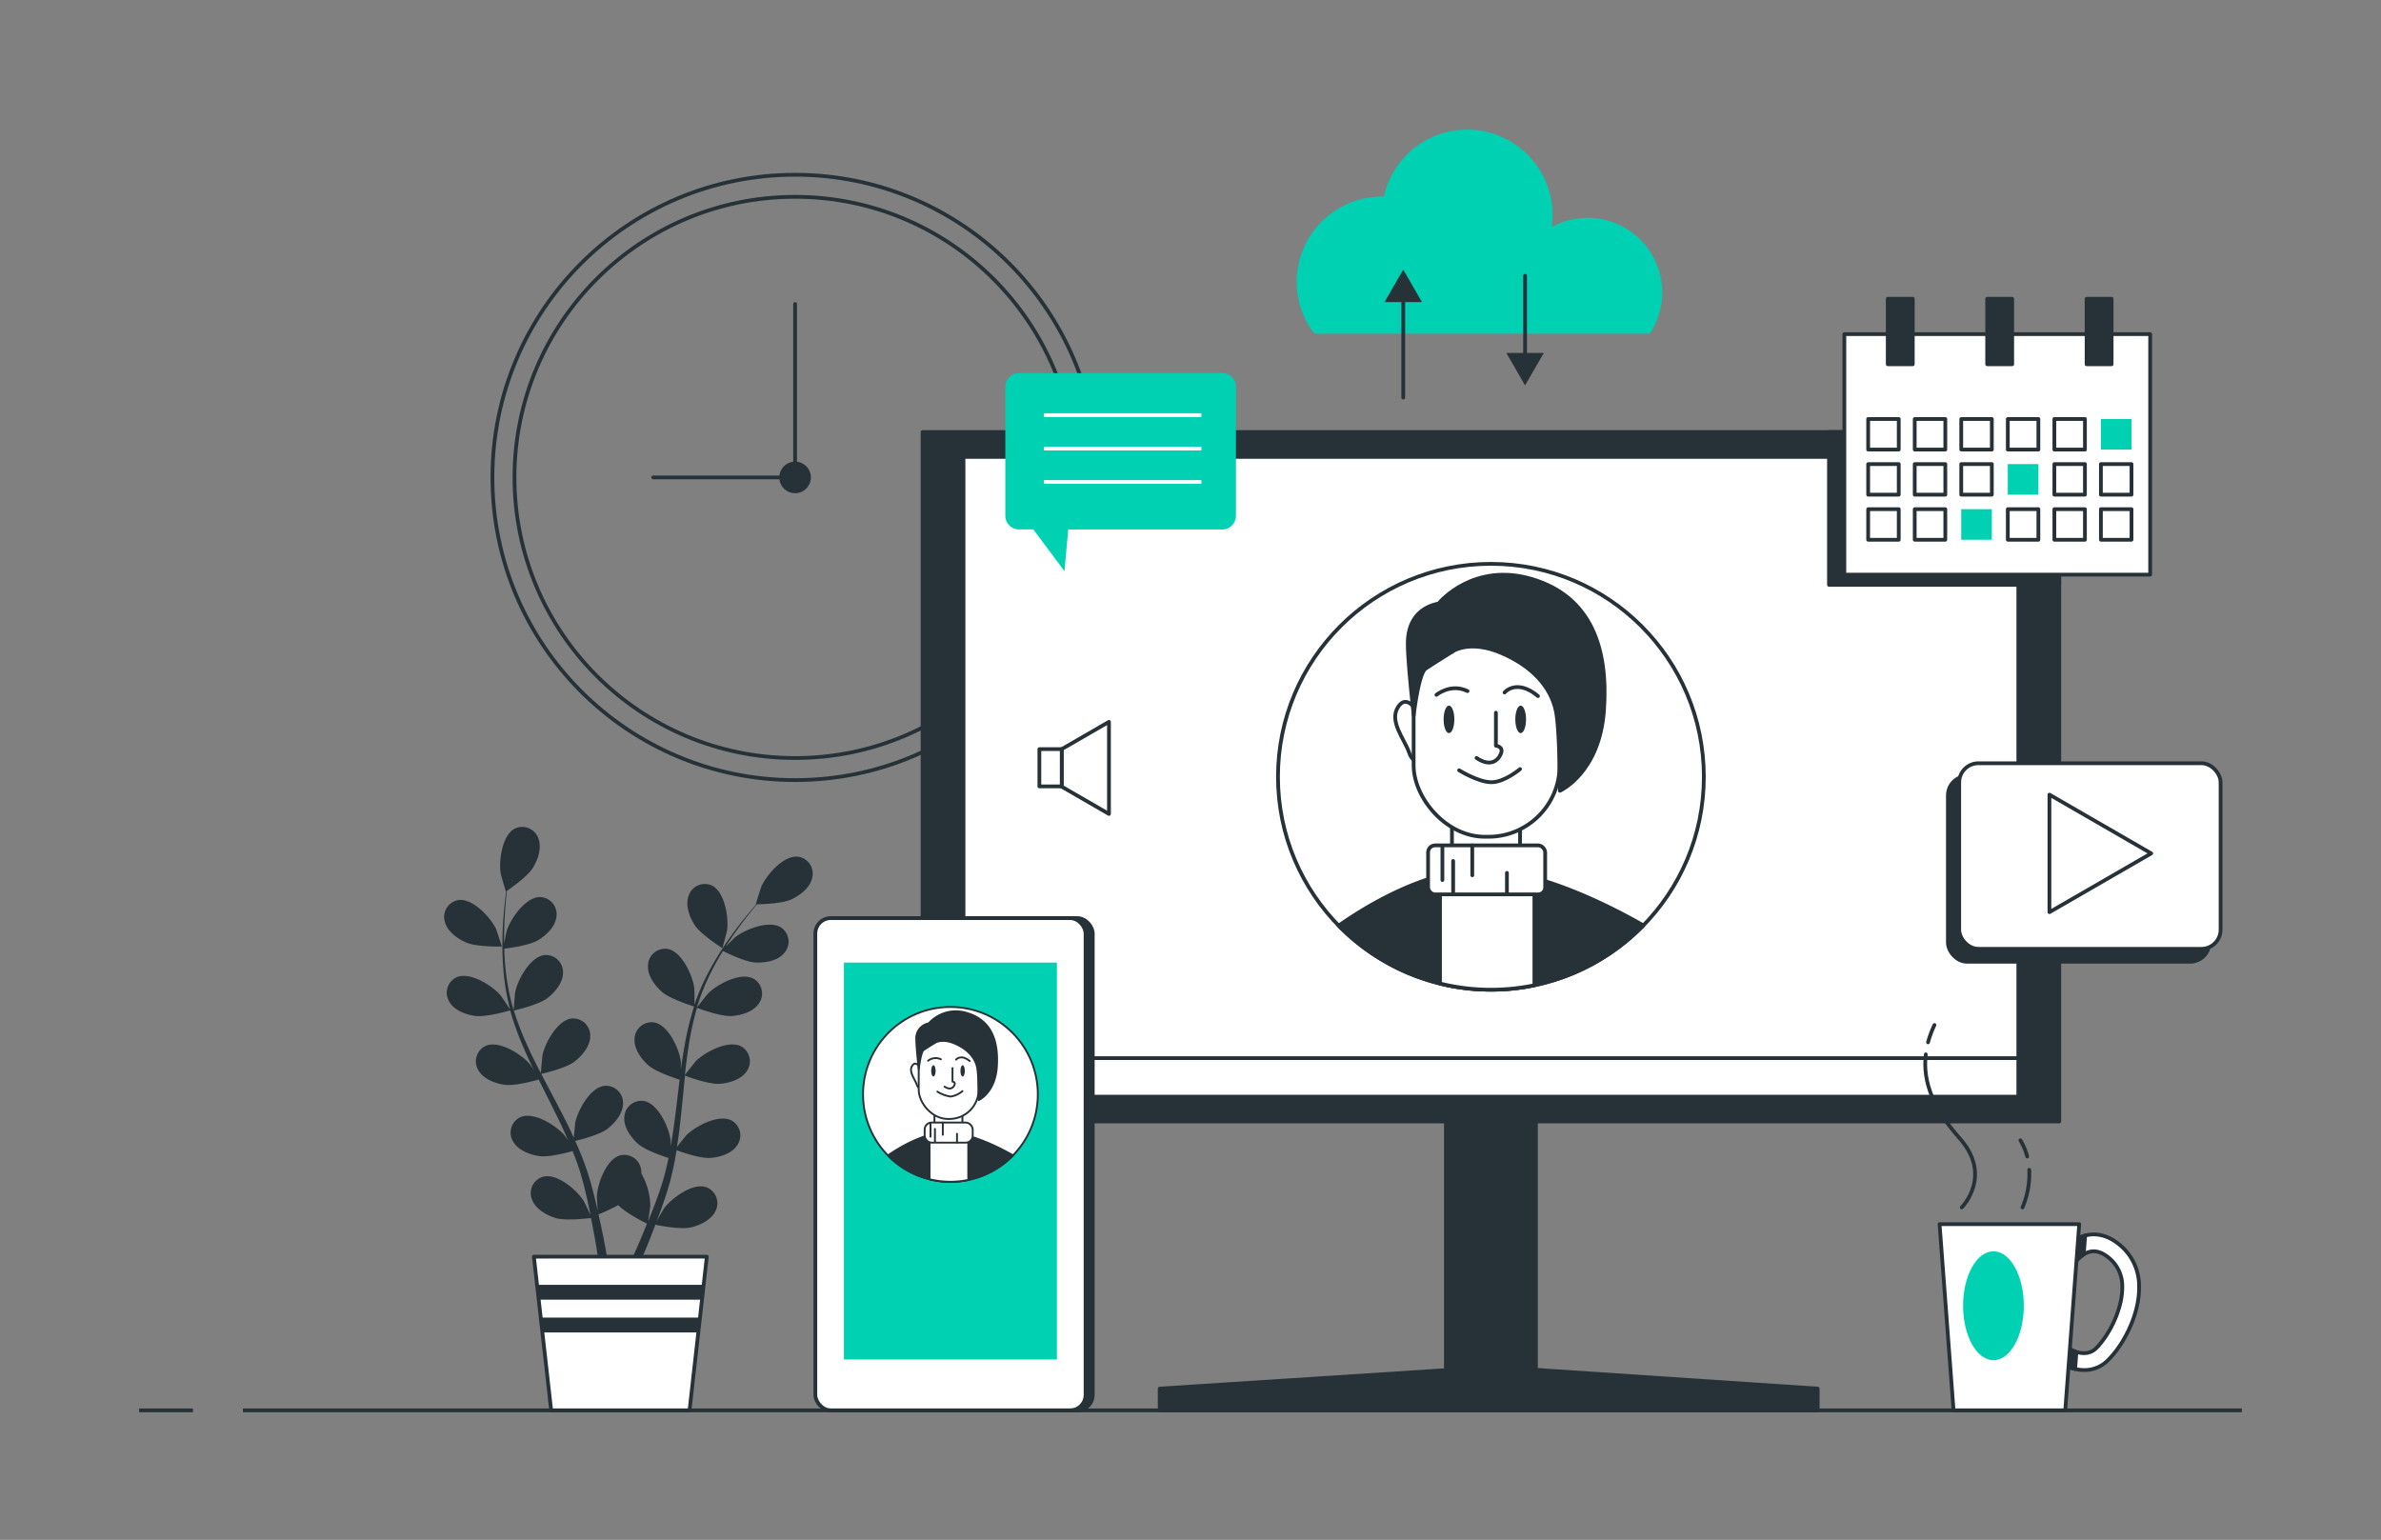 <svg id="Layer_1" data-name="Layer 1" xmlns="http://www.w3.org/2000/svg" viewBox="0 0 633.66 409.82"><rect x="0" y="0" width="633.66" height="409.82" fill="#808080" stroke="none"/><defs><style>.cls-1,.cls-10,.cls-3{fill:none;}.cls-1,.cls-10,.cls-3,.cls-4,.cls-5,.cls-8,.cls-9{stroke:#263238;}.cls-1,.cls-7{stroke-miterlimit:10;}.cls-2,.cls-5,.cls-9{fill:#263238;}.cls-10,.cls-3,.cls-4,.cls-5,.cls-8,.cls-9{stroke-linecap:round;stroke-linejoin:round;}.cls-4,.cls-8{fill:#fff;}.cls-6{fill:#00d1b2;}.cls-7{fill:#0169ee;stroke:#fff;}.cls-10,.cls-8,.cls-9{stroke-width:0.5px;}</style></defs><title>drawing-bw-2-teal</title><circle class="cls-1" cx="211.6" cy="127.06" r="80.55"/><circle class="cls-1" cx="211.6" cy="127.06" r="74.68"/><circle class="cls-2" cx="211.6" cy="127.06" r="4.2"/><polyline class="cls-3" points="173.84 127.06 211.6 127.06 211.6 80.91"/><path class="cls-4" d="M399,118.56a1.92,1.92,0,1,0-1.92,1.91A1.92,1.92,0,0,0,399,118.56Z"/><rect class="cls-5" x="384.79" y="274.51" width="23.97" height="96.71"/><rect class="cls-5" x="245.52" y="114.98" width="302.52" height="183.49"/><rect class="cls-4" x="256.42" y="121.6" width="280.72" height="170.27"/><rect class="cls-4" x="256.42" y="281.61" width="280.72" height="10.25"/><polygon class="cls-5" points="397.5 363.82 308.63 369.56 308.63 375.35 483.75 375.35 483.75 369.56 397.5 363.82"/><circle class="cls-4" cx="396.78" cy="206.73" r="56.67"/><rect class="cls-4" x="386.41" y="214.5" width="18.12" height="18.12"/><path class="cls-4" d="M377.51,190s-2.86-5.72-5.4-1.91,1.62,8.56,2.86,12.08,2.86,1.91,2.86,1.91Z"/><path class="cls-4" d="M414.22,190s2.86-5.72,5.41-1.91-1.63,8.56-2.86,12.08-2.86,1.91-2.86,1.91Z"/><rect class="cls-4" x="376.21" y="164.58" width="38.86" height="58.11" rx="18.97"/><path class="cls-4" d="M398.11,189.67v8.79s2.11.2,1.34,2.11-2.87,3.63-6.5,1.14"/><path class="cls-2" d="M387.05,191.45c0,2-.64,3.66-1.43,3.66s-1.43-1.64-1.43-3.66.64-3.66,1.43-3.66S387.05,189.43,387.05,191.45Z"/><ellipse class="cls-2" cx="404.7" cy="191.45" rx="1.43" ry="3.66"/><path class="cls-4" d="M388.32,205s5.09,3.18,8.59,3.18,7.63-3.5,7.63-3.5"/><path class="cls-4" d="M382.28,184.93s3.82-3.18,8.27-1"/><path class="cls-4" d="M400.4,184.3s3.18-3.82,8.91.95"/><path class="cls-5" d="M376.24,190.34s1.27-11.13,3.18-12.4,6-3.82,7-4.46a8.18,8.18,0,0,0,1.91-2.54s0-10.49-3.5-10.49-10.17,1.91-10.17,10.81C374.65,176.39,376.24,190.34,376.24,190.34Z"/><path class="cls-5" d="M386.41,173.48s4.66-3.54,13.76.57,13.15,10.23,14.05,16,.91,20.41.91,20.41,10.56-4.7,11.74-21.42-3.53-30.22-19.08-34.91-24.64,6.16-24.64,6.16Z"/><path class="cls-5" d="M437.34,246.28c-7.8-4.48-26.34-14.16-41.7-14.77-15.66-.62-32.67,10.12-39.36,14.84a56.62,56.62,0,0,0,81.06-.07Z"/><path class="cls-4" d="M383.23,261.75a56.64,56.64,0,0,0,25.12.46V233.67a57.05,57.05,0,0,0-12.71-2.16,42.14,42.14,0,0,0-12.41,1.55Z"/><rect class="cls-4" x="380.06" y="224.99" width="31.16" height="13.04" rx="1.86"/><line class="cls-3" x1="383.87" y1="225.31" x2="383.87" y2="234.21"/><line class="cls-3" x1="386.73" y1="237.39" x2="386.73" y2="229.13"/><line class="cls-3" x1="391.82" y1="224.99" x2="391.82" y2="232.94"/><line class="cls-3" x1="401.04" y1="238.03" x2="401.04" y2="232.31"/><path class="cls-2" d="M124.08,250.85c2.76,1.21,9.5,1.06,9.5,1.06s-1.45-4.42-1.57-4.68c-1.48-3.09-6.16-8.2-10-7.69a4.55,4.55,0,0,0-3.65,5.7C119,247.87,121.74,249.83,124.08,250.85Z"/><path class="cls-2" d="M126.41,270.37c2.86.42,8.87-1.33,9.35-1.47A80,80,0,0,0,139.41,279c.82,1.92,1.72,3.82,2.63,5.72-.54-.8-1-1.52-1.12-1.61-2.24-2.59-8.1-6.28-11.63-4.78a4.54,4.54,0,0,0-2,6.45c1.31,2.38,4.43,3.55,7,3.92s7.72-1,9.08-1.39l1.08,2.17c1.74,3.47,3.49,6.92,5.11,10.36.57,1.21,1.08,2.42,1.61,3.64-.49-.72-.91-1.31-1-1.4-2.25-2.59-8.1-6.28-11.64-4.78a4.54,4.54,0,0,0-2,6.45c1.31,2.38,4.43,3.55,7,3.92s7.23-.88,8.85-1.32c.49,1.25,1,2.51,1.42,3.75.27.86.59,1.66.81,2.54s.48,1.71.71,2.55c.4,1.64.81,3.33,1.16,4.94.24,1.12.46,2.19.68,3.26-.55-1.21-1.69-3.56-1.8-3.75-1.83-2.9-7.06-7.43-10.78-6.49a4.54,4.54,0,0,0-3,6.08c.93,2.54,3.84,4.18,6.28,4.93,2.7.82,8.67.07,9.41,0,.36,1.78.69,3.52,1,5.17.64,3.63,1.12,6.88,1.49,9.63h2.51c-.43-2.85-1-6.24-1.77-10.05-.35-1.81-.77-3.74-1.22-5.72a49.36,49.36,0,0,0,5.25-2.47c2,2.13,7,4.62,7.66,4.93-.69,1.69-1.37,3.32-2,4.85-1.39,3.2-2.72,6.05-3.88,8.46h2.72c1-2.22,2.1-4.76,3.25-7.57.71-1.71,1.42-3.55,2.14-5.45.72.16,6.63,1.35,9.39.73,2.49-.56,5.52-2,6.64-4.44a4.55,4.55,0,0,0-2.51-6.28c-3.64-1.22-9.19,2.91-11.23,5.67-.12.16-1.23,2.07-1.9,3.29.29-.78.58-1.53.86-2.33.59-1.58,1.12-3.18,1.7-4.9l.76-2.54c.27-.84.45-1.76.68-2.66.5-2.07.9-4.2,1.25-6.36,1.39.51,6.34,2.23,8.91,2.05s5.76-1.12,7.23-3.39a4.53,4.53,0,0,0-1.52-6.58c-3.41-1.76-9.53,1.48-12,3.9-.15.15-1.7,2.08-2.53,3.16.2-1.3.41-2.59.58-3.91.47-3.81.83-7.67,1.21-11.53.11-1.18.24-2.36.36-3.54.49.19,6.34,2.36,9.21,2.16,2.55-.18,5.76-1.12,7.24-3.39a4.54,4.54,0,0,0-1.53-6.58c-3.41-1.76-9.53,1.48-12,3.9-.18.18-2.4,3-2.94,3.7.28-2.59.58-5.18,1-7.71a81.31,81.31,0,0,1,2.21-10.14c.23.09,6.32,2.39,9.26,2.18,2.56-.18,5.76-1.12,7.24-3.39a4.54,4.54,0,0,0-1.53-6.58c-3.41-1.76-9.52,1.48-11.95,3.9-.19.19-2.59,3.18-3,3.76.06-.19.09-.4.15-.59a59.08,59.08,0,0,1,4-9.6c.87-1.7,1.8-3.29,2.74-4.81,1.09.55,6.1,3,8.77,3.08s5.84-.47,7.56-2.57a4.54,4.54,0,0,0-.79-6.71c-3.2-2.13-9.63.43-12.31,2.56-.15.12-1.5,1.46-2.47,2.46.43-.68.87-1.39,1.3-2,1.6-2.42,3.22-4.54,4.67-6.4.84-1.05,1.61-2,2.34-2.85,1.35,0,6.78-.19,9.16-1.31s5-3.12,5.53-5.77a4.55,4.55,0,0,0-3.8-5.59c-3.82-.41-8.35,4.82-9.75,8-.12.27-1.52,4.72-1.45,4.72h.08c-.72.82-1.48,1.71-2.3,2.69-1.49,1.84-3.16,3.92-4.83,6.32a79.57,79.57,0,0,0-5,8,58.8,58.8,0,0,0-4.28,9.63l0,.12c0-1.13,0-4.27-.06-4.51-.45-3.4-3.29-9.71-7.07-10.41a4.55,4.55,0,0,0-5.24,4.27c-.22,2.7,1.74,5.41,3.65,7.11,2.15,1.92,8.13,3.79,8.6,3.93a82.27,82.27,0,0,0-2.52,10.43c-.37,2.06-.67,4.14-1,6.23,0-1,0-1.85,0-2-.44-3.4-3.29-9.71-7.07-10.41a4.55,4.55,0,0,0-5.24,4.28c-.22,2.7,1.74,5.4,3.65,7.11s7,3.42,8.35,3.85c-.1.8-.21,1.6-.3,2.4-.46,3.86-.91,7.7-1.46,11.46-.19,1.33-.43,2.62-.66,3.92,0-.86,0-1.59,0-1.7-.44-3.4-3.29-9.71-7.06-10.41a4.54,4.54,0,0,0-5.24,4.28c-.23,2.7,1.73,5.4,3.64,7.11s6.51,3.25,8.11,3.77c-.28,1.32-.56,2.65-.89,3.92-.25.86-.42,1.71-.72,2.56l-.81,2.52c-.58,1.59-1.16,3.23-1.77,4.76-.41,1.07-.82,2.08-1.23,3.1.21-1.32.56-3.91.57-4.13a17.71,17.71,0,0,0-2.37-8.58,5.6,5.6,0,0,0-.06-1,4.54,4.54,0,0,0-5.56-3.85c-3.7,1-6.06,7.49-6.23,10.92,0,.2.12,2.4.23,3.79-.19-.8-.36-1.59-.57-2.42-.38-1.64-.82-3.26-1.28-5-.26-.83-.51-1.68-.77-2.53s-.6-1.73-.9-2.6c-.73-2-1.57-4-2.47-6,1.44-.34,6.52-1.63,8.56-3.2s4.19-4.11,4.17-6.82a4.55,4.55,0,0,0-4.91-4.65c-3.81.41-7.13,6.49-7.82,9.85,0,.21-.27,2.68-.37,4-.54-1.19-1.08-2.39-1.67-3.58-1.71-3.43-3.54-6.86-5.35-10.28-.56-1.05-1.1-2.1-1.65-3.15.51-.12,6.59-1.53,8.87-3.28,2-1.56,4.19-4.11,4.17-6.82a4.55,4.55,0,0,0-4.91-4.65c-3.81.42-7.13,6.5-7.82,9.85,0,.26-.37,3.8-.41,4.71-1.2-2.31-2.38-4.63-3.44-7a79.69,79.69,0,0,1-3.75-9.68c.24-.05,6.58-1.5,8.92-3.29,2-1.56,4.19-4.11,4.17-6.82a4.55,4.55,0,0,0-4.91-4.65c-3.81.41-7.12,6.49-7.82,9.85-.05.26-.39,4.08-.41,4.78-.06-.2-.14-.39-.19-.58a58.63,58.63,0,0,1-1.95-10.22c-.21-1.9-.31-3.74-.36-5.52,1.21-.15,6.72-.89,9-2.27s4.61-3.62,4.89-6.32a4.55,4.55,0,0,0-4.37-5.16c-3.83,0-7.79,5.67-8.85,8.93-.06.18-.44,2.05-.7,3.41,0-.81-.05-1.64,0-2.41,0-2.9.19-5.56.37-7.91.11-1.34.24-2.55.38-3.68,1.11-.76,5.55-3.89,6.91-6.13s2.42-5.34,1.43-7.86a4.54,4.54,0,0,0-6.25-2.57c-3.41,1.76-4.31,8.62-3.75,12,.05.3,1.34,4.78,1.4,4.74l.06-.05c-.15,1.09-.29,2.25-.43,3.52-.23,2.36-.48,5-.54,7.93a79.78,79.78,0,0,0,.22,9.41,59.8,59.8,0,0,0,1.74,10.39.56.56,0,0,1,0,.12c-.6-.95-2.38-3.54-2.54-3.73-2.24-2.59-8.1-6.28-11.63-4.78a4.53,4.53,0,0,0-2,6.45C120.75,268.83,123.88,270,126.41,270.37Z"/><path class="cls-2" d="M192.24,252.34c.06,0,1.22-4.48,1.26-4.77.47-3.4-.61-10.24-4.06-11.91a4.54,4.54,0,0,0-6.18,2.74c-.93,2.55.24,5.67,1.63,7.82C186.53,248.74,192.23,252.33,192.24,252.34Z"/><polygon class="cls-4" points="183.51 375.35 146.68 375.35 142.08 334.45 188.11 334.45 183.51 375.35"/><polygon class="cls-2" points="142.92 341.94 143.37 345.9 186.82 345.9 187.27 341.94 142.92 341.94"/><polygon class="cls-2" points="185.84 354.62 186.29 350.66 143.9 350.66 144.35 354.62 185.84 354.62"/><rect class="cls-5" x="518.4" y="206.57" width="69.56" height="49.39" rx="5.1"/><rect class="cls-4" x="521.41" y="203.13" width="69.56" height="49.39" rx="5.1"/><polygon class="cls-4" points="572.51 227.12 545.42 211.48 545.42 242.76 572.51 227.12"/><rect class="cls-5" x="486.75" y="114.98" width="61.28" height="40.67"/><rect class="cls-4" x="490.84" y="88.93" width="81.39" height="64"/><rect class="cls-5" x="502.39" y="79.52" width="6.66" height="17.42"/><rect class="cls-5" x="528.85" y="79.52" width="6.66" height="17.42"/><rect class="cls-5" x="555.31" y="79.52" width="6.66" height="17.42"/><rect class="cls-4" x="497.18" y="111.51" width="8.14" height="8.14"/><rect class="cls-4" x="509.57" y="111.51" width="8.14" height="8.14"/><rect class="cls-4" x="521.95" y="111.51" width="8.14" height="8.14"/><rect class="cls-4" x="534.34" y="111.51" width="8.14" height="8.14"/><rect class="cls-4" x="546.73" y="111.51" width="8.14" height="8.14"/><rect class="cls-6" x="559.12" y="111.51" width="8.14" height="8.14"/><rect class="cls-4" x="497.18" y="123.51" width="8.14" height="8.14"/><rect class="cls-4" x="509.57" y="123.51" width="8.14" height="8.14"/><rect class="cls-4" x="521.95" y="123.51" width="8.14" height="8.14"/><rect class="cls-6" x="534.34" y="123.51" width="8.14" height="8.14"/><rect class="cls-4" x="546.73" y="123.51" width="8.14" height="8.14"/><rect class="cls-4" x="559.12" y="123.51" width="8.14" height="8.14"/><rect class="cls-4" x="497.18" y="135.51" width="8.14" height="8.14"/><rect class="cls-4" x="509.57" y="135.51" width="8.14" height="8.14"/><rect class="cls-6" x="521.95" y="135.51" width="8.14" height="8.14"/><rect class="cls-4" x="534.34" y="135.51" width="8.14" height="8.14"/><rect class="cls-4" x="546.73" y="135.51" width="8.14" height="8.14"/><rect class="cls-4" x="559.12" y="135.51" width="8.14" height="8.14"/><path class="cls-6" d="M325.3,99.3H271.18a3.63,3.63,0,0,0-3.63,3.63v34.34a3.64,3.64,0,0,0,3.63,3.63H275L283.29,152l1-11.09h41a3.63,3.63,0,0,0,3.63-3.63V102.93A3.62,3.62,0,0,0,325.3,99.3Z"/><line class="cls-7" x1="277.79" y1="110.48" x2="319.73" y2="110.48"/><line class="cls-7" x1="277.79" y1="119.38" x2="319.73" y2="119.38"/><line class="cls-7" x1="277.79" y1="128.27" x2="319.73" y2="128.27"/><path class="cls-4" d="M554.72,364.62c-4.24,0-8.48-2.71-10.74-4.83a2.24,2.24,0,1,1,3.06-3.28c.06.06,6.85,6.26,10.83,2.29,3.44-3.45,7-10.35,6.94-16.33a9.72,9.72,0,0,0-3-7.22c-1.8-1.67-3.53-2.41-5.15-2.2-2.82.36-4.79,3.4-4.81,3.43a2.24,2.24,0,0,1-3.8-2.39c.12-.19,3.07-4.84,8-5.49,3-.4,6,.73,8.82,3.36a14.24,14.24,0,0,1,4.41,10.43c.13,7.3-4,15.38-8.26,19.58A8.66,8.66,0,0,1,554.72,364.62Z"/><path class="cls-5" d="M552.6,359.8a16.75,16.75,0,0,1-5.56-3.29,2.24,2.24,0,1,0-3.06,3.28,19.06,19.06,0,0,0,8.28,4.55Z"/><path class="cls-5" d="M548.07,334.09a2.24,2.24,0,0,0,3.8,2.39,9.57,9.57,0,0,1,2.68-2.63l.37-5A13,13,0,0,0,548.07,334.09Z"/><polygon class="cls-4" points="549.63 375.35 519.9 375.35 516.18 325.8 553.35 325.8 549.63 375.35"/><ellipse class="cls-6" cx="530.52" cy="347.51" rx="8.08" ry="14.49"/><path class="cls-3" d="M513.11,277.4a28.45,28.45,0,0,1,1.71-4.6"/><path class="cls-3" d="M522.08,321.34s8.36-8.37-.56-18.41c-6.69-7.52-9.93-14.73-9-22.33"/><path class="cls-3" d="M539.5,307.79a16.49,16.49,0,0,0-1.8-4.31"/><path class="cls-3" d="M538.25,321.34a22.9,22.9,0,0,0,1.8-10"/><path class="cls-6" d="M439.06,88.79a19.85,19.85,0,0,0-26.13-28.35,23.52,23.52,0,0,0,.24-3.27,22.7,22.7,0,0,0-44.87-4.85h-.53a22.69,22.69,0,0,0-18,36.48Z"/><line class="cls-3" x1="373.45" y1="105.81" x2="373.45" y2="78.94"/><polygon class="cls-2" points="378.43 80.4 373.45 71.76 368.46 80.4 378.43 80.4"/><line class="cls-3" x1="405.87" y1="73.39" x2="405.87" y2="95.39"/><polygon class="cls-2" points="400.88 93.93 405.87 102.57 410.86 93.93 400.88 93.93"/><rect class="cls-5" x="218.91" y="244.34" width="71.91" height="131.01" rx="4.12"/><rect class="cls-4" x="216.99" y="244.34" width="71.91" height="131.01" rx="4.12"/><rect class="cls-6" x="224.6" y="256.18" width="56.68" height="105.63"/><circle class="cls-8" cx="252.94" cy="291.25" r="23.26"/><rect class="cls-8" x="248.69" y="294.44" width="7.44" height="7.44"/><path class="cls-8" d="M245,284.39s-1.17-2.35-2.22-.78.67,3.51,1.18,5,1.17.78,1.17.78Z"/><path class="cls-8" d="M260.1,284.39s1.18-2.35,2.22-.78-.67,3.51-1.17,5-1.18.78-1.18.78Z"/><rect class="cls-8" x="244.5" y="273.95" width="15.95" height="23.85" rx="7.79"/><path class="cls-8" d="M253.49,284.25v3.61s.86.07.55.86-1.18,1.49-2.67.47"/><path class="cls-2" d="M249,285c0,.82-.27,1.5-.59,1.5s-.59-.68-.59-1.5.27-1.51.59-1.51S249,284.15,249,285Z"/><path class="cls-2" d="M256.78,285c0,.82-.26,1.5-.59,1.5s-.59-.68-.59-1.5.27-1.51.59-1.51S256.78,284.15,256.78,285Z"/><path class="cls-8" d="M249.47,290.52a8.86,8.86,0,0,0,3.52,1.31,6.22,6.22,0,0,0,3.14-1.44"/><path class="cls-8" d="M247,282.3a3.25,3.25,0,0,1,3.39-.39"/><path class="cls-8" d="M254.43,282s1.3-1.57,3.65.39"/><path class="cls-9" d="M244.51,284.52s.52-4.57,1.31-5.09,2.48-1.57,2.87-1.83a3.41,3.41,0,0,0,.78-1s0-4.31-1.44-4.31a4.05,4.05,0,0,0-4.17,4.44C243.86,278.79,244.51,284.52,244.51,284.52Z"/><path class="cls-9" d="M248.69,277.6s1.91-1.45,5.64.23,5.4,4.2,5.77,6.56.37,8.38.37,8.38,4.34-1.93,4.82-8.8-1.44-12.4-7.83-14.33a9.69,9.69,0,0,0-10.11,2.53Z"/><path class="cls-9" d="M269.59,307.48c-3.2-1.83-10.81-5.81-17.12-6.06s-13.41,4.16-16.15,6.09a23.23,23.23,0,0,0,33.27,0Z"/><path class="cls-8" d="M247.38,313.84a23.64,23.64,0,0,0,5.56.67,23.19,23.19,0,0,0,4.75-.49V302.31a23.3,23.3,0,0,0-5.22-.89,17.06,17.06,0,0,0-5.09.64Z"/><rect class="cls-8" x="246.08" y="298.75" width="12.79" height="5.35" rx="1.86"/><line class="cls-10" x1="247.64" y1="298.88" x2="247.64" y2="302.53"/><line class="cls-10" x1="248.82" y1="303.84" x2="248.82" y2="300.44"/><line class="cls-10" x1="250.91" y1="298.75" x2="250.91" y2="302.01"/><line class="cls-10" x1="254.69" y1="304.1" x2="254.69" y2="301.75"/><line class="cls-1" x1="64.65" y1="375.35" x2="596.63" y2="375.35"/><line class="cls-1" x1="37.03" y1="375.35" x2="51.35" y2="375.35"/><polygon class="cls-4" points="282.56 199.37 282.56 209.36 295.13 216.62 295.13 192.11 282.56 199.37"/><rect class="cls-4" x="276.61" y="199.37" width="5.95" height="9.92"/></svg>